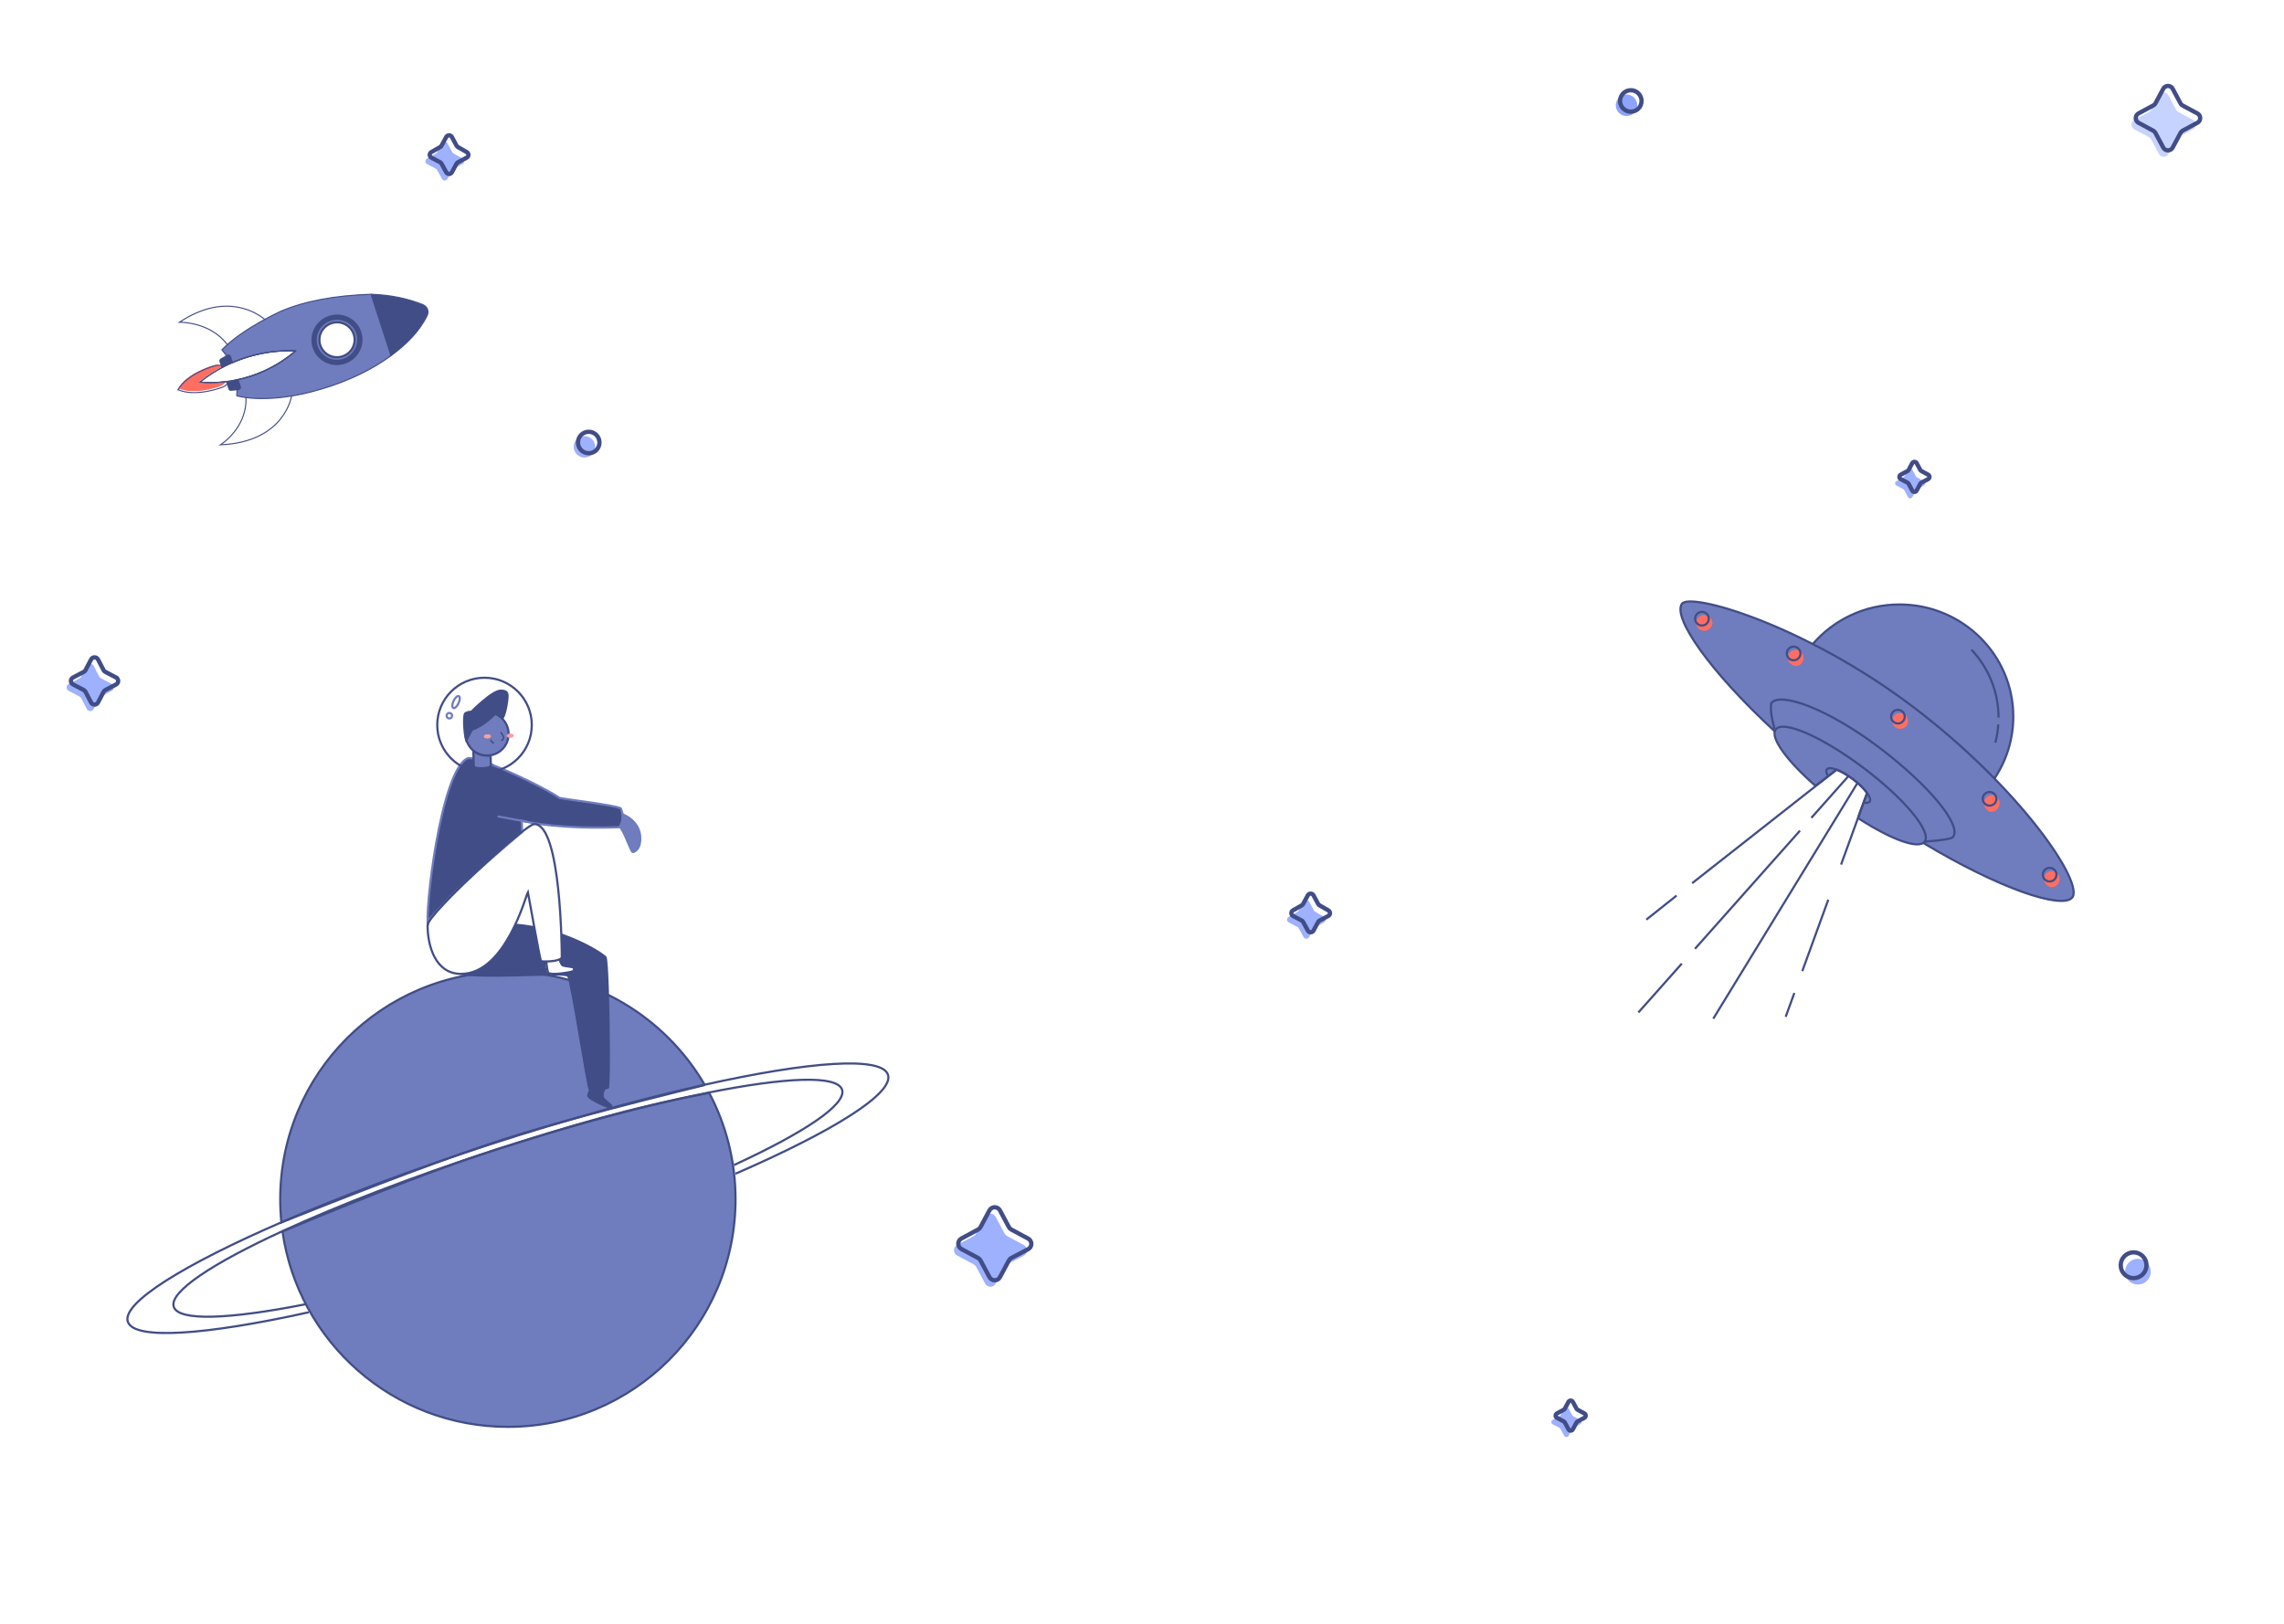 <svg xmlns="http://www.w3.org/2000/svg" xmlns:xlink="http://www.w3.org/1999/xlink" width="1063" height="756" viewBox="0 0 1063 756">
    <defs>
        <filter id="cifjffodja" width="300%" height="300%" x="-100%" y="-100%" filterUnits="objectBoundingBox">
            <feGaussianBlur in="SourceGraphic" stdDeviation="2"/>
        </filter>
        <filter id="t7yl36pugb" width="300%" height="300%" x="-100%" y="-100%" filterUnits="objectBoundingBox">
            <feGaussianBlur in="SourceGraphic" stdDeviation="2"/>
        </filter>
        <filter id="8clu517abc" width="300%" height="300%" x="-100%" y="-100%" filterUnits="objectBoundingBox">
            <feGaussianBlur in="SourceGraphic" stdDeviation="2"/>
        </filter>
        <filter id="zdd34g0rld" width="300%" height="300%" x="-100%" y="-100%" filterUnits="objectBoundingBox">
            <feGaussianBlur in="SourceGraphic" stdDeviation="2"/>
        </filter>
        <filter id="wznag7tape" width="300%" height="300%" x="-100%" y="-100%" filterUnits="objectBoundingBox">
            <feGaussianBlur in="SourceGraphic" stdDeviation="2"/>
        </filter>
        <filter id="qdevpu6ytf" width="217.3%" height="152.7%" x="-58.6%" y="-26.3%" filterUnits="objectBoundingBox">
            <feGaussianBlur in="SourceGraphic" stdDeviation="1.977"/>
        </filter>
        <ellipse id="h34zzwznzg" cx="32.304" cy="44.432" rx="8.187" ry="8.114"/>
    </defs>
    <g fill="none" fill-rule="evenodd">
        <g transform="translate(31 40)">
            <circle cx="964" cy="552" r="6" fill="#9EB1FF" fill-rule="nonzero"/>
            <path fill="#9EB1FF" fill-rule="nonzero" d="M246 168c0 2.761-2.239 5-5 5s-5-2.239-5-5 2.239-5 5-5 5 2.239 5 5z"/>
            <path fill="#8DA4FA" fill-rule="nonzero" d="M731 9c0 2.761-2.239 5-5 5s-5-2.239-5-5 2.239-5 5-5 5 2.239 5 5z"/>
            <path fill="#9EB1FF" fill-rule="nonzero" d="M180.114 31.444c-.261-.14-.476-.353-.618-.612l-2.189-4.072c-.265-.47-.765-.76-1.308-.76s-1.044.29-1.309.76l-2.212 4.072c-.126.263-.335.477-.595.612l-4.115 2.354c-.474.262-.768.758-.768 1.295 0 .537.294 1.033.768 1.295l4.115 2.165c.26.135.469.35.595.612l2.212 4.05c.254.482.759.785 1.309.785.55 0 1.054-.303 1.308-.786l2.189-4.049c.142-.258.357-.47.618-.612l4.092-2.165c.488-.252.794-.75.794-1.295 0-.544-.306-1.044-.794-1.295l-4.092-2.354zM581.114 384.444c-.261-.14-.476-.353-.618-.612l-2.189-4.072c-.265-.47-.765-.76-1.308-.76s-1.044.29-1.309.76l-2.212 4.072c-.126.263-.335.477-.595.612l-4.115 2.354c-.474.262-.768.758-.768 1.295 0 .537.294 1.033.768 1.295l4.115 2.165c.26.135.469.35.595.612l2.212 4.05c.254.482.759.785 1.309.785.55 0 1.054-.303 1.308-.786l2.189-4.049c.142-.258.357-.47.618-.612l4.092-2.165c.488-.252.794-.75.794-1.295 0-.544-.306-1.044-.794-1.295l-4.092-2.354zM445.432 539.547l-7.743-4.163c-.486-.264-.885-.665-1.148-1.152l-4.15-7.768c-.485-.902-1.424-1.464-2.445-1.464-1.022 0-1.96.562-2.446 1.464l-4.15 7.768c-.263.487-.662.888-1.148 1.152l-7.743 4.163c-.899.487-1.459 1.428-1.459 2.453s.56 1.966 1.459 2.453l7.743 4.163c.486.264.885.665 1.149 1.152l4.15 7.768c.484.902 1.423 1.464 2.445 1.464 1.021 0 1.96-.562 2.445-1.464l4.15-7.768c.263-.487.662-.888 1.148-1.152l7.743-4.051c.96-.466 1.568-1.44 1.568-2.51 0-1.068-.609-2.042-1.568-2.508zM21.054 278.403l-5.046-2.641c-.322-.168-.588-.425-.766-.74l-2.642-5.046c-.308-.6-.925-.976-1.598-.976-.674 0-1.291.377-1.599.976l-2.641 5.046c-.16.32-.42.58-.74.74l-5.046 2.641c-.6.308-.976.925-.976 1.599 0 .673.377 1.29.976 1.598l5.046 2.642c.308.176.564.431.74.74l2.641 5.072c.32.583.933.946 1.599.946.665 0 1.278-.363 1.598-.946l2.642-5.073c.193-.303.456-.557.766-.74l5.046-2.641c.583-.32.946-.933.946-1.598 0-.666-.363-1.278-.946-1.599zM864.408 183.984l-3.197-1.728c-.209-.091-.376-.258-.467-.467l-1.728-3.197c-.207-.366-.595-.592-1.015-.592-.42 0-.808.226-1.015.592l-1.704 3.197c-.105.2-.268.362-.467.467l-3.198 1.728c-.379.196-.617.588-.617 1.015 0 .427.238.819.617 1.015l3.198 1.704c.189.119.348.278.467.467l1.704 3.198c.196.379.588.617 1.015.617.427 0 .819-.238 1.015-.617l1.728-3.198c.105-.199.268-.362.467-.467l3.197-1.704c.366-.207.592-.595.592-1.015 0-.42-.226-.808-.592-1.015zM704.408 620.984l-3.197-1.728c-.209-.091-.376-.258-.467-.467l-1.728-3.197c-.207-.366-.595-.592-1.015-.592-.42 0-.808.226-1.015.592l-1.704 3.197c-.105.2-.268.362-.467.467l-3.198 1.728c-.379.196-.617.588-.617 1.015 0 .427.238.819.617 1.015l3.198 1.704c.189.119.348.278.467.467l1.704 3.198c.196.379.588.617 1.015.617.427 0 .819-.238 1.015-.617l1.728-3.198c.105-.199.268-.362.467-.467l3.197-1.704c.366-.207.592-.595.592-1.015 0-.42-.226-.808-.592-1.015z"/>
            <path fill="#C7D3FF" fill-rule="nonzero" d="M989.67 15.795l-6.849-3.676c-.427-.207-.772-.552-.978-.98l-3.67-6.86C977.734 3.488 976.9 3 975.998 3c-.903 0-1.735.489-2.177 1.278l-3.668 6.861c-.225.431-.587.776-1.028.98l-6.848 3.676c-.788.442-1.276 1.276-1.276 2.18 0 .905.488 1.74 1.276 2.181l6.848 3.676c.434.238.79.595 1.028 1.029l3.668 6.86c.442.79 1.274 1.279 2.177 1.279s1.736-.489 2.177-1.278l3.669-6.861c.22-.43.56-.788.978-1.03l6.848-3.675c.817-.419 1.331-1.261 1.331-2.18 0-.92-.514-1.762-1.33-2.181z"/>
            <circle cx="962" cy="549" r="6" fill-rule="nonzero" stroke="#414D86" stroke-width="2"/>
            <path fill-rule="nonzero" stroke="#414D86" stroke-width="2" d="M248 166c0 2.761-2.239 5-5 5s-5-2.239-5-5 2.239-5 5-5 5 2.239 5 5h0zM733 7c0 2.761-2.239 5-5 5s-5-2.239-5-5 2.239-5 5-5 5 2.239 5 5h0zM182.114 28.444c-.261-.14-.476-.353-.618-.612l-2.189-4.072c-.265-.47-.765-.76-1.308-.76s-1.044.29-1.309.76l-2.212 4.072c-.126.263-.335.477-.595.612l-4.115 2.354c-.474.262-.768.758-.768 1.295 0 .537.294 1.033.768 1.295l4.115 2.165c.26.135.469.35.595.612l2.212 4.05c.254.482.759.785 1.309.785.55 0 1.054-.303 1.308-.786l2.189-4.049c.142-.258.357-.47.618-.612l4.092-2.165c.488-.252.794-.75.794-1.295 0-.544-.306-1.044-.794-1.295l-4.092-2.354zM583.114 381.444c-.261-.14-.476-.353-.618-.612l-2.189-4.072c-.265-.47-.765-.76-1.308-.76s-1.044.29-1.309.76l-2.212 4.072c-.126.263-.335.477-.595.612l-4.115 2.354c-.474.262-.768.758-.768 1.295 0 .537.294 1.033.768 1.295l4.115 2.165c.26.135.469.35.595.612l2.212 4.05c.254.482.759.785 1.309.785.55 0 1.054-.303 1.308-.786l2.189-4.049c.142-.258.357-.47.618-.612l4.092-2.165c.488-.252.794-.75.794-1.295 0-.544-.306-1.044-.794-1.295l-4.092-2.354zM447.432 536.547l-7.743-4.163c-.486-.264-.885-.665-1.148-1.152l-4.15-7.768c-.485-.902-1.424-1.464-2.445-1.464-1.022 0-1.96.562-2.446 1.464l-4.15 7.768c-.263.487-.662.888-1.148 1.152l-7.743 4.163c-.899.487-1.459 1.428-1.459 2.453s.56 1.966 1.459 2.453l7.743 4.163c.486.264.885.665 1.149 1.152l4.15 7.768c.484.902 1.423 1.464 2.445 1.464 1.021 0 1.96-.562 2.445-1.464l4.15-7.768c.263-.487.662-.888 1.148-1.152l7.743-4.051c.96-.466 1.568-1.44 1.568-2.51 0-1.068-.609-2.042-1.568-2.508h0zM23.054 275.403l-5.046-2.641c-.322-.168-.588-.425-.766-.74l-2.642-5.046c-.308-.6-.925-.976-1.598-.976-.674 0-1.291.377-1.599.976l-2.641 5.046c-.16.32-.42.58-.74.74l-5.046 2.641c-.6.308-.976.925-.976 1.599 0 .673.377 1.29.976 1.598l5.046 2.642c.308.176.564.431.74.74l2.641 5.072c.32.583.933.946 1.599.946.665 0 1.278-.363 1.598-.946l2.642-5.073c.193-.303.456-.557.766-.74l5.046-2.641c.583-.32.946-.933.946-1.598 0-.666-.363-1.278-.946-1.599h0zM866.408 180.984l-3.197-1.728c-.209-.091-.376-.258-.467-.467l-1.728-3.197c-.207-.366-.595-.592-1.015-.592-.42 0-.808.226-1.015.592l-1.704 3.197c-.105.2-.268.362-.467.467l-3.198 1.728c-.379.196-.617.588-.617 1.015 0 .427.238.819.617 1.015l3.198 1.704c.189.119.348.278.467.467l1.704 3.198c.196.379.588.617 1.015.617.427 0 .819-.238 1.015-.617l1.728-3.198c.105-.199.268-.362.467-.467l3.197-1.704c.366-.207.592-.595.592-1.015 0-.42-.226-.808-.592-1.015zM706.408 617.984l-3.197-1.728c-.209-.091-.376-.258-.467-.467l-1.728-3.197c-.207-.366-.595-.592-1.015-.592-.42 0-.808.226-1.015.592l-1.704 3.197c-.105.2-.268.362-.467.467l-3.198 1.728c-.379.196-.617.588-.617 1.015 0 .427.238.819.617 1.015l3.198 1.704c.189.119.348.278.467.467l1.704 3.198c.196.379.588.617 1.015.617.427 0 .819-.238 1.015-.617l1.728-3.198c.105-.199.268-.362.467-.467l3.197-1.704c.366-.207.592-.595.592-1.015 0-.42-.226-.808-.592-1.015zM991.67 12.795l-6.849-3.676c-.427-.207-.772-.552-.978-.98l-3.67-6.86C979.734.488 978.9 0 977.998 0c-.903 0-1.735.489-2.177 1.278l-3.668 6.861c-.225.431-.587.776-1.028.98l-6.848 3.676c-.788.442-1.276 1.276-1.276 2.18 0 .905.488 1.74 1.276 2.181l6.848 3.676c.434.238.79.595 1.028 1.029l3.668 6.86c.442.79 1.274 1.279 2.177 1.279s1.736-.489 2.177-1.278l3.669-6.861c.22-.43.56-.788.978-1.03l6.848-3.675c.817-.419 1.331-1.261 1.331-2.18 0-.92-.514-1.762-1.33-2.181z"/>
            <g transform="translate(731.527 239.992)">
                <path fill="#6F7CBD" stroke="#414D86" d="M165.469 82.78c5.692-8.327 9.015-18.359 9.015-29.156 0-28.843-23.711-52.224-52.96-52.224-16.38 0-31.022 7.332-40.737 18.85"/>
                <path stroke="#414D86" d="M167.606 54.075c0-12.213-4.78-23.326-12.597-31.617"/>
                <path fill="#FFF" stroke="#414D86" d="M166.109 65.737c.72-2.743 1.19-5.585 1.39-8.5"/>
                <path fill="#6F7CBD" stroke="#414D86" d="M63.506 60.511C33.095 32.413 15.973 7.65 20.214 1.13c3.645-5.604 56.702 9.571 106.99 47.465 50.286 37.894 80.906 83.025 74.553 89.415-5.149 5.178-33.741-4.312-69.043-25.524-11.208-17.596-20.621-29.255-28.241-34.977-7.76-5.827-21.415-11.493-40.967-16.997z"/>
                <path fill="#6F7CBD" stroke="#414D86" d="M106.437 89.176c-2.976 7.888-4.36 11.789-4.153 11.702 15.187 9.888 28.126 14.681 30.949 10.935 3.422-4.542-9.32-19.917-28.462-34.342-19.142-14.424-37.433-22.435-40.856-17.893-2.777 3.685 5.085 14.5 18.372 26.151.124.186 3.456-2.29 9.995-7.427 2.432.95 4.979 2.443 7.64 4.477 2.66 2.035 4.832 4.167 6.515 6.397z"/>
                <path stroke="#414D86" d="M133.233 111.813c8.214-.616 12.619-1.34 13.214-2.174 4.177-5.542-11.373-24.305-34.732-41.908-23.36-17.602-45.71-25.904-49.888-20.36-.45 2.655.061 6.632 1.532 11.93"/>
                <path stroke="#414D86" d="M104.976 93.623c1.293.27 2.245.153 2.674-.417 1.222-1.622-2.258-6.306-7.773-10.462s-10.977-6.21-12.2-4.588c-.483.64-.232 1.759.588 3.133"/>
                <path fill="#FFF" stroke="#414D86" d="M72.582 182.257L68.55 193.342"/>
                <circle cx="29.58" cy="8.02" r="3.178" stroke="#6F7CBD"/>
                <circle cx="72.242" cy="24.202" r="3.178" stroke="#6F7CBD"/>
                <circle cx="120.788" cy="53.624" r="3.178" stroke="#6F7CBD"/>
                <circle cx="163.45" cy="91.873" r="3.178" stroke="#6F7CBD"/>
                <circle cx="191.401" cy="127.179" r="3.178" stroke="#6F7CBD"/>
                <path fill="#FFF" stroke="#414D86" d="M88.379 138.826L78.79 165.19 76.283 172.081zM106.437 89.176l-12.114 33.308 12.114-33.308zM101.973 84.508L34.854 194.221M97.664 81.422L80.509 100.726M75.215 106.685L26.33 161.698l48.885-55.013zM20.214 168.58L0 191.329M17.778 136.915L3.685 148.127M91.973 78.508L25.02 131.153"/>
                <g fill="#FF6E61" transform="translate(28.473 7.008)">
                    <circle cx="3" cy="3" r="3" filter="url(#cifjffodja)"/>
                    <circle cx="45" cy="20" r="3" filter="url(#t7yl36pugb)"/>
                    <circle cx="94" cy="49" r="3" filter="url(#8clu517abc)"/>
                    <circle cx="136" cy="88" r="3" filter="url(#zdd34g0rld)"/>
                    <circle cx="164" cy="123" r="3" filter="url(#wznag7tape)"/>
                </g>
                <circle cx="30.58" cy="10.02" r="3.678" fill="#FF6E61"/>
                <circle cx="73.242" cy="26.202" r="3.678" fill="#FF6E61"/>
                <circle cx="121.788" cy="55.624" r="3.678" fill="#FF6E61"/>
                <circle cx="164.45" cy="93.873" r="3.678" fill="#FF6E61"/>
                <circle cx="192.401" cy="129.179" r="3.678" fill="#FF6E61"/>
                <circle cx="29.58" cy="8.02" r="3.178" stroke="#414D86"/>
                <circle cx="72.242" cy="24.202" r="3.178" stroke="#414D86"/>
                <circle cx="120.788" cy="53.624" r="3.178" stroke="#414D86"/>
                <circle cx="163.45" cy="91.873" r="3.178" stroke="#414D86"/>
                <circle cx="191.401" cy="127.179" r="3.178" stroke="#414D86"/>
            </g>
            <g stroke="#414D86">
                <path fill="#6F7CBD" d="M268.73 52.768C250.383 21.214 216.206 0 177.074 0 118.557 0 71.121 47.437 71.121 105.953c0 3.644.184 7.246.543 10.795 44.936-17.985 79.136-30.787 102.6-38.405 20.328-6.6 51.817-15.125 94.467-25.575zM72.176 120.956c7.287 51.41 51.475 90.95 104.898 90.95 58.517 0 105.953-47.437 105.953-105.953 0-17.889-4.433-34.742-12.26-49.521-26.062 4.829-58.74 13.497-98.035 26.004-23.1 7.352-56.618 20.192-100.556 38.52z" transform="translate(28.297 412.324)"/>
                <path d="M282.355 90.01c32.767-15.125 52.466-28.255 50.255-35.061-2.239-6.89-26.448-5.825-62.571 1.434-36.123 7.26-62.746 14.866-100.127 27.012-37.54 12.197-71.358 25.274-97.208 37.15-33.296 15.297-53.37 28.601-51.138 35.468 2.21 6.799 25.818 5.851 61.159-1.152" transform="translate(28.297 412.324)"/>
                <path d="M282.99 94.076c45.454-19.763 73.807-37.415 70.994-46.072-2.84-8.741-36.781-6.225-85.94 4.773-28.865 6.458-62.976 15.84-99.119 27.583-36.28 11.788-69.505 24.298-96.71 36.08C26.16 136.382-2.643 154.235.191 162.957c2.806 8.638 35.984 6.283 84.205-4.387" transform="translate(28.297 412.324)"/>
            </g>
            <g transform="translate(168 275)">
                <g transform="matrix(-1 0 0 1 99 6)">
                    <path fill="#6F7CBD" fill-rule="nonzero" stroke="#6F7CBD" d="M8.213 58.138c-2.62.938-9.357 4.847-8.045 13.29.399 2.936 2.608 4.316 3.407 4.202.737-.105 4.174-10.465 6.033-11.743.153-.106-1.608-1.387-1.395-5.75z"/>
                    <path fill="#414D86" fill-rule="nonzero" d="M83.384 132.364c1.16 0 2.243-.122 3.251-.352-8.308 3.767-51.202-.225-52.653 1.677-1.57 2.06-9.053 52.018-10.018 52.74-.966.721-8.214 0-9.299-.727-.347-.233-.51-6.4-.521-14.741v-1.59c.012-17.735.652-43.728 1.606-45.005.856-1.145 8.954-6.703 21.032-10.869-.23 6.074-.246 10.361-.246 10.942 0 .546.502.966 1.28 1.283-.078 1.052-.845 2.458-1.335 2.723-.565.306-4.535.688-4.974.914-.44.226-.266 1.195.15 1.685.414.49 10.126 2.104 11.477.857.62-.575.902-3.803 1.024-5.32 1.033-.004 1.825-.075 2.075-.178.309-.849 1.78-8.605 3.197-16.278 2.75-.517 5.608-.915 8.552-1.152 4.953 10.73 13.24 23.39 25.402 23.39z"/>
                    <path fill="#414D86" fill-rule="nonzero" stroke="#6F7CBD" d="M69.507 34.812c-10.828 4.17-26.296 11.776-31.914 15.636-4.95.962-24.711 3.233-28.47 4.805-1.348 2.846-1.124 6.194.591 8.833 26.823.921 42.041-2.11 45.509-3.022-.116.814-.182 2.719-.213 5.267C76.546 84.486 91.21 98.398 99 108.067m-.23 1.826c1.656-5.61-5.75-71.708-18.26-77.836-.501-.243-1.524-.177-2.937.131l-9.216 2.926"/>
                    <path fill="#414D86" fill-rule="nonzero" d="M22.257 183.182c.368.75 2.739 5.046 2.472 6.116-.503 1.906-9.969 5.913-10.613 5.693-.645-.219-1.355-1.019-1.098-1.457.257-.439 3.525-3.059 3.867-3.64.342-.58.106-2.788-.645-3.654"/>
                    <path fill-rule="nonzero" stroke="#414D86" d="M43.725 126.64c-.124 1.539-.407 4.693-1.02 5.26-1.35 1.248-11.062-.367-11.477-.856-.415-.49-.589-1.46-.15-1.685.44-.226 4.41-.608 4.974-.914.565-.306 1.496-2.123 1.322-3.172"/>
                    <path fill="#6F7CBD" fill-rule="nonzero" stroke="#414D86" d="M69.536 35.417c-.046 1.403 7.921 1.742 7.967.235l.217-7.236C77 29 74.5 31 69.68 30.646l-.143 4.77z"/>
                    <ellipse cx="71.304" cy="20.682" fill="#6F7CBD" fill-rule="nonzero" stroke="#414D86" rx="10.018" ry="10.045"/>
                    <ellipse cx="60.56" cy="21.466" fill="#FA9E9F" fill-rule="nonzero" rx="1" ry="1.685" transform="rotate(-88.27 60.56 21.466)"/>
                    <ellipse cx="71.156" cy="21.787" fill="#FA9E9F" fill-rule="nonzero" rx="1" ry="1.685" transform="rotate(-88.27 71.156 21.787)"/>
                    <path stroke="#414D86" stroke-linecap="round" stroke-width=".69" d="M64.821 20.09c-.363.507-2.234 2.615-.352 3.546M68.357 24.818c.34 0 .887-.609 1.179-1.182"/>
                    <path fill="#414D86" fill-rule="nonzero" d="M80.972 24.818c1.378-1.29 2.138-13.008.912-14.02-.875-.632-1.935-.96-3.015-.932 0 0-9.7-9.866-13.885-9.866-4.186 0-3.679 2.518-3.679 3.792s1.15 9.232 2.731 10.073c.893-.943 1.933-1.736 3.081-2.347.598.775 5.965 5.988 10.83 7.524 1.362 2.311 3.025 5.776 3.025 5.776z"/>
                    <path stroke="#6F7CBD" stroke-linecap="round" d="M66 59.09c-3.243.659-12.964 2.365-12.964 2.365"/>
                    <path fill-rule="nonzero" stroke="#414D86" d="M83.384 132.364c11.903 0 15.616-12.855 15.616-22.65 0-5.154-45.438-47.078-49.684-47.078-12.533 0-12.78 59.522-12.78 61.803 0 2.28 8.75 2.356 9.697 1.964.63-1.728 6.075-32.087 6.075-32.087 1.017 1.809 10.499 38.048 31.076 38.048z"/>
                </g>
                <circle cx="26.5" cy="22.5" r="22" stroke="#414D86"/>
                <ellipse cx="13.251" cy="11.838" stroke="#6F7CBD" rx="1.276" ry="3.051" transform="rotate(25 13.251 11.838)"/>
                <circle cx="10.133" cy="18.183" r="1.276" stroke="#6F7CBD" transform="rotate(25 10.133 18.183)"/>
            </g>
            <g transform="rotate(72 28.332 145.679)">
                <path fill="#FF6E61" fill-rule="nonzero" d="M30.964 111.603l.008-.017c.155-.317 2.344-4.869 3.673-12.121.888.975 1.38 2.281 1.33 3.647 0 0 .02.352.023.967v.28c-.008 3.246-.476 12.07-5.054 17.239-4.508-5.09-5.034-13.726-5.059-17.088v-.559c.005-.536.022-.84.022-.84-.057-1.552.586-3.028 1.717-4.03.655 4 1.722 8.203 3.34 12.522z" filter="url(#qdevpu6ytf)"/>
                <path fill="#FF6E61" fill-rule="nonzero" d="M30.964 111.603l.008-.017c.155-.317 2.344-4.869 3.673-12.121.888.975 1.38 2.281 1.33 3.647 0 0 .02.352.023.967v.28c-.008 3.246-.476 12.07-5.054 17.239-4.508-5.09-5.034-13.726-5.059-17.088v-.559c.005-.536.022-.84.022-.84-.057-1.552.586-3.028 1.717-4.03.655 4 1.722 8.203 3.34 12.522z"/>
                <path fill="#6F7CBD" fill-rule="nonzero" stroke="#414D86" stroke-linecap="round" stroke-linejoin="round" stroke-width=".5" d="M47.08 22.746c4.335 12.967 5.452 27.662 4.575 40.845-1.526 22.853-8.965 33.25-8.965 33.25-.79-.325-1.592-.616-2.4-.87-1.697-.228-3.281-.42-4.753-.566l.042-.34h0l.052-.456.01-.086c.882-8.16.375-18.684-4.335-30.077h0l-.007.017c-.227.52-5.549 12.911-3.897 29.845h0l.02.199v.016l.01.085.018.18h0l.012.116.02.179c-1.228.061-2.278.193-3.15.396l-.233.057c-1.33.341-2.64.776-3.924 1.306-6.488-12.3-8.582-31.713-8.582-31.713-1.066-11.993.761-26.12 5.483-42.383h0zM24.41 42.559c-1.024 4.404 1.68 8.812 6.04 9.847 4.36 1.034 8.725-1.697 9.75-6.1 1.024-4.405-1.68-8.813-6.04-9.848-4.361-1.034-8.726 1.697-9.75 6.1z"/>
                <path fill-rule="nonzero" stroke="#414D86" stroke-width=".5" d="M31.306 64.446c4.71 11.393 5.217 21.916 4.334 30.077l-.009.086c-1.105 10.08-4.325 16.535-4.325 16.535-1.745-4.661-2.85-9.186-3.489-13.468-.12-.8-.223-1.591-.31-2.374-.03-.266-.06-.531-.086-.795l.059.557c-.02-.185-.04-.369-.058-.553v-.004l-.02-.2c-1.652-16.933 3.67-29.324 3.897-29.844z"/>
                <path fill-rule="nonzero" stroke="#414D86" stroke-width=".5" d="M31.306 64.446c4.71 11.393 5.217 21.916 4.334 30.077l-.009.086c-1.105 10.08-4.325 16.535-4.325 16.535-1.745-4.661-2.85-9.186-3.489-13.468-.12-.8-.223-1.591-.31-2.374-.03-.266-.06-.531-.086-.795l.059.557c-.02-.185-.04-.369-.058-.553v-.004l-.02-.2c-1.652-16.933 3.67-29.324 3.897-29.844z"/>
                <path fill-rule="nonzero" stroke="#414D86" stroke-linecap="round" stroke-width=".5" d="M27.226 99.114c-.664.954-1.02 2.119-.975 3.328 0 0-.683 12.765 5.293 19.558"/>
                <path fill-rule="nonzero" stroke="#414D86" stroke-linecap="round" stroke-width=".5" d="M35.86 99.114c.664.954 1.019 2.119.975 3.328 0 0 .682 12.765-5.294 19.558"/>
                <path fill-rule="nonzero" stroke="#414D86" stroke-width=".5" d="M12.988 73.433c-4.303 2.724-17.944 13.562-11.1 38.228 0 0 4.063-13.74 16.924-18.028M50.527 72.553s19.601 9.507 11.519 38.591c0 0-3.55-14.35-17.39-18.133"/>
                <path fill="#414D86" fill-rule="nonzero" d="M39.31 93.74c.348 0 .678.167.895.454.218.287.299.663.221 1.02l-.73 3.448c-.118.558-.595.95-1.139.937h-3.68c.297-1.54.559-3.208.754-4.99l.01-.086c.027-.258.054-.52.079-.783h3.59zm-11.848 1.164l.044.398c.088.783.192 1.575.311 2.374.095.636.2 1.276.316 1.922h-3.117c-.535 0-.998-.388-1.117-.936l-.73-3.448c-.075-.357.007-.73.224-1.017.217-.286.545-.454.893-.457h3.063c.016.189.034.378.053.568l.02.199v.016l.01.085.03.296-.012-.117.012.117z"/>
                <path fill="#414D86" fill-rule="nonzero" stroke="#414D86" stroke-linejoin="round" stroke-width=".5" d="M29.212 1.265c-5.346 6.358-9.271 13.63-12.136 21.48H47.08C44.286 14.274 40.37 6.666 34.497 1 33.765.313 32.794-.045 31.8.005c-.993.05-1.925.503-2.588 1.26z"/>
                <ellipse cx="32.313" cy="44.458" fill-rule="nonzero" stroke="#414D86" stroke-width="2.471" rx="10.507" ry="10.654"/>
                <use fill-rule="nonzero" stroke="#414D86" stroke-width=".988" transform="rotate(-76.78 32.304 44.432)" xlink:href="#h34zzwznzg"/>
            </g>
        </g>
    </g>
</svg>
